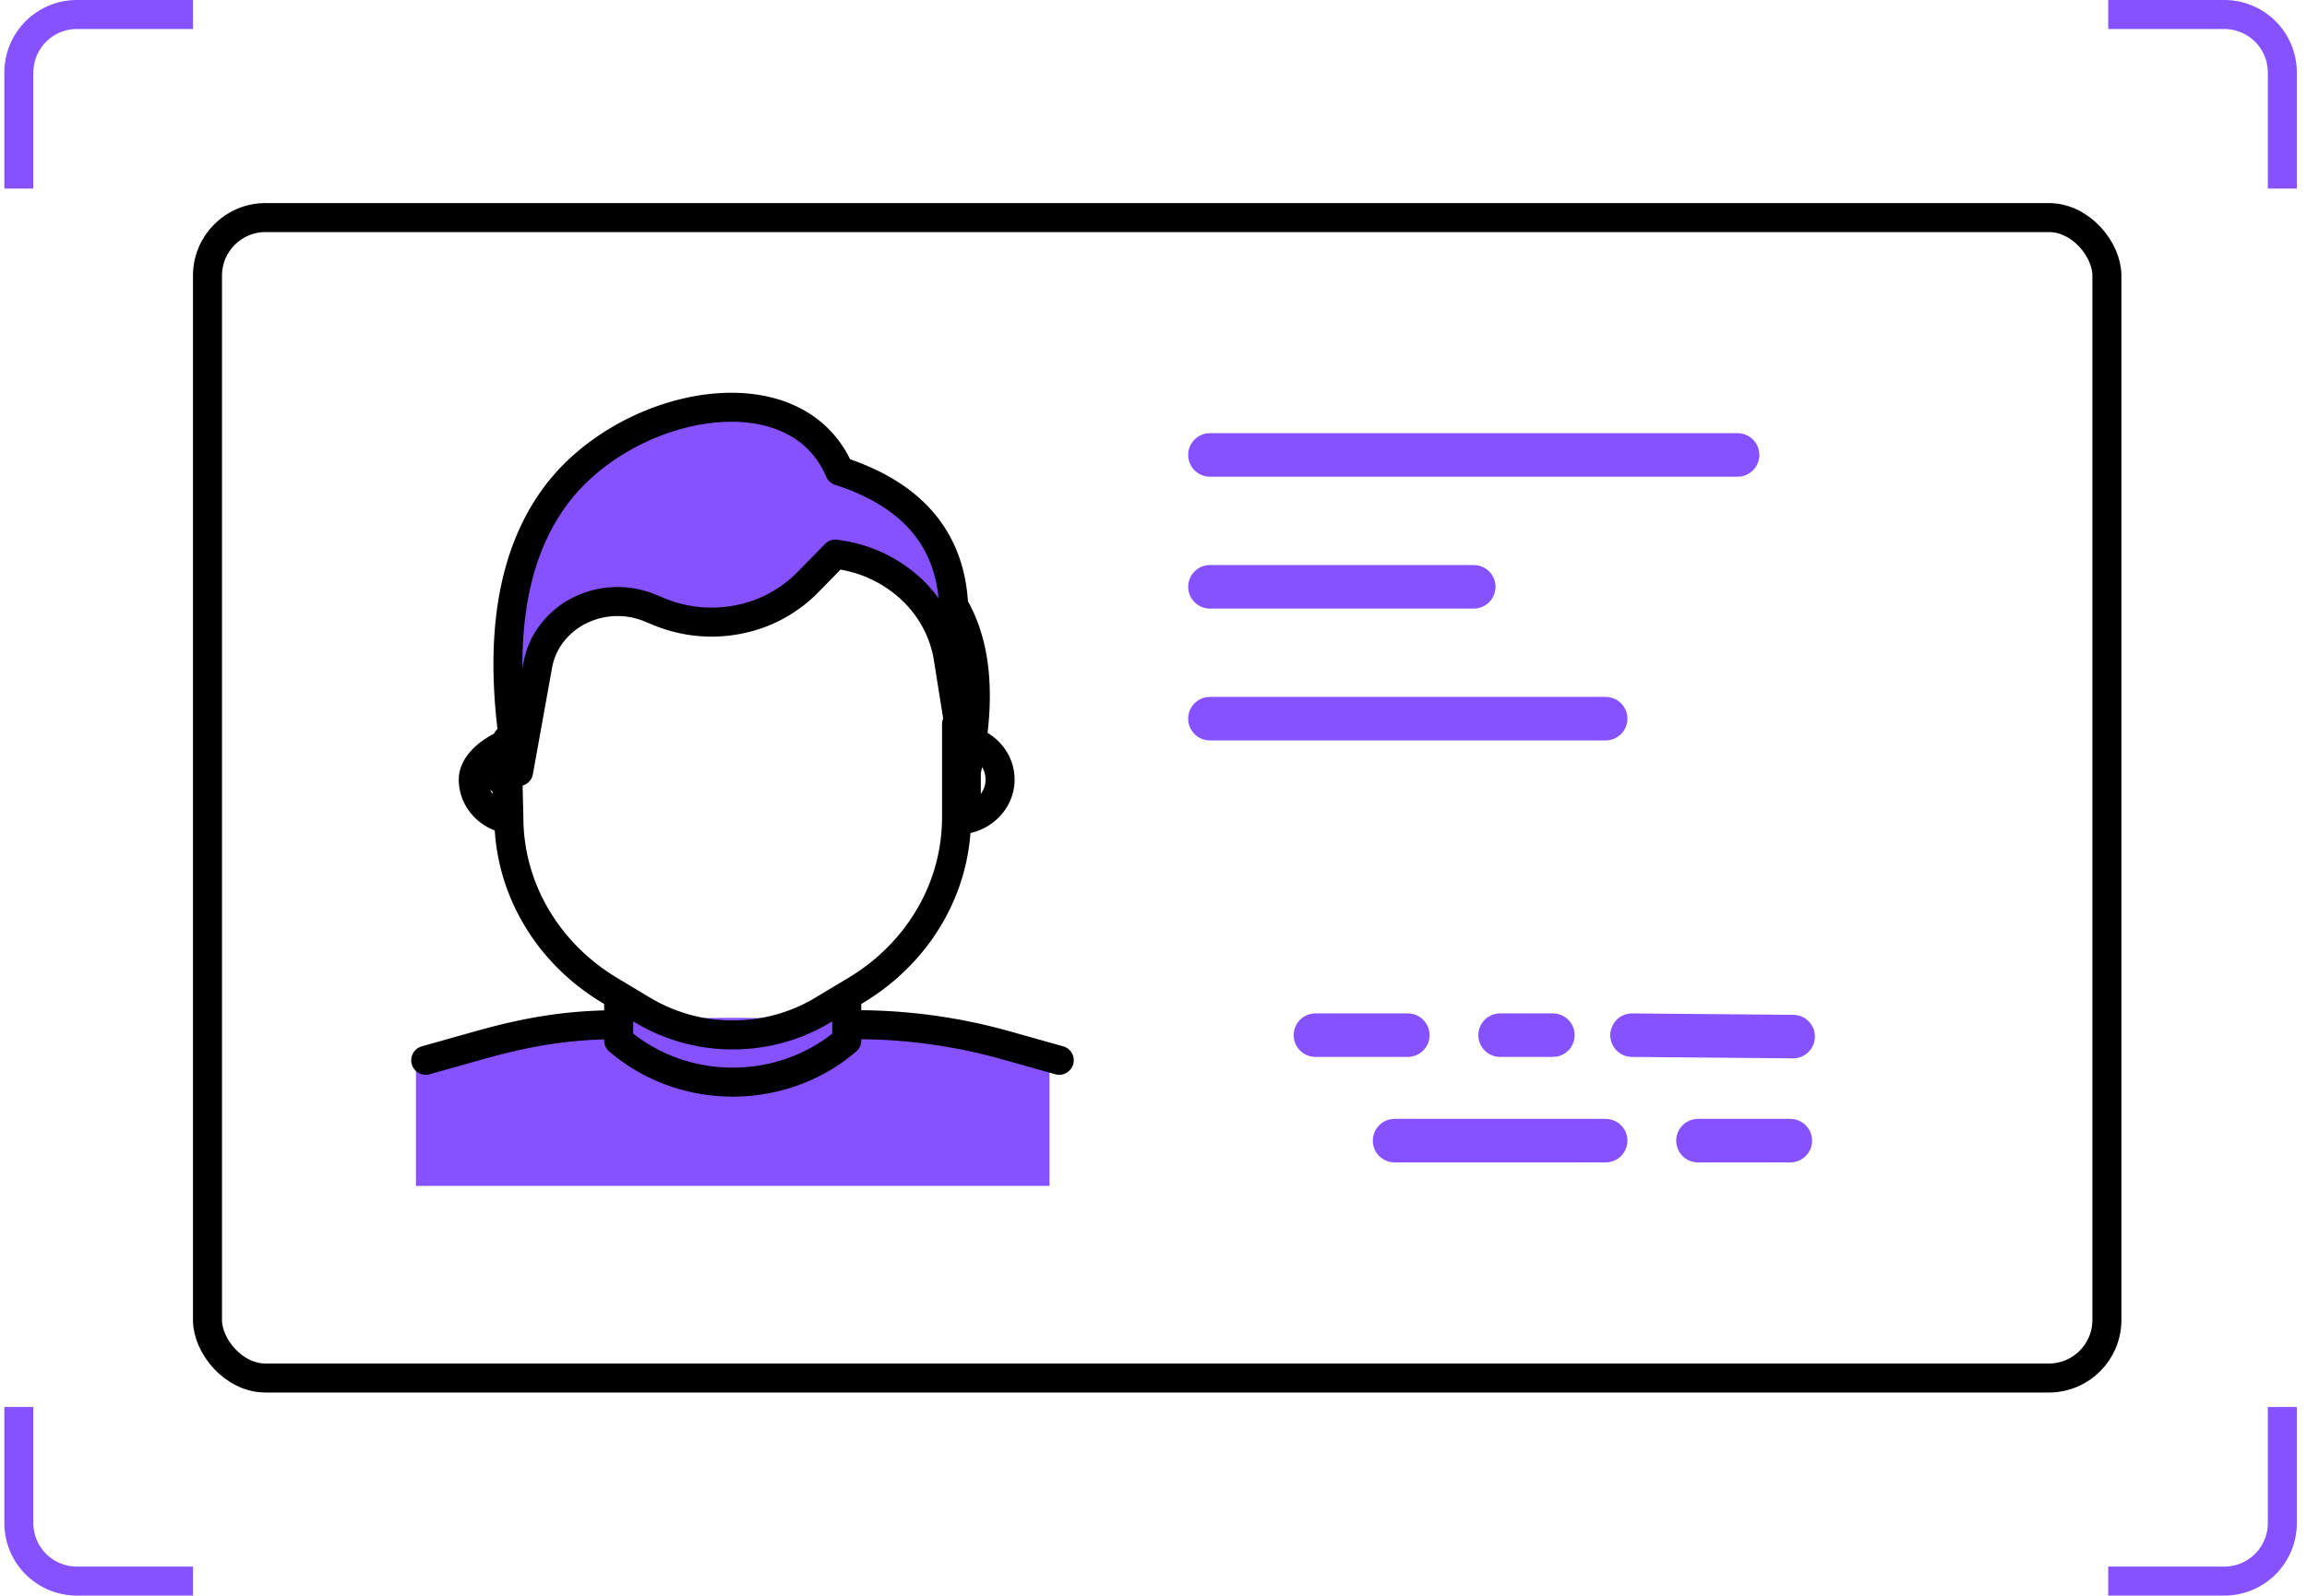 <svg width="159" height="110" viewBox="0 0 159 110" fill="none" xmlns="http://www.w3.org/2000/svg"><g clip-path="url(#i18)" stroke="#8652FF" stroke-width="2"><path d="M13.3 1h-8a4 4 0 0 0-4 4v8M145.3 109h8a4 4 0 0 0 4-4v-8M157.3 13V5a4 4 0 0 0-4-4h-8M1.3 97v8a4 4 0 0 0 4 4h8"></path></g><path d="M54.989 40.157a9.144 9.144 0 0 1-4.765 2.55 9.502 9.502 0 0 1-5.45-.529l-.657-.268a5.87 5.87 0 0 0-4.877.192 5.48 5.48 0 0 0-1.88 1.56 5.091 5.091 0 0 0-.964 2.18l-1.325 7.353c-1.526-8.338-.674-14.68 2.56-19.029 4.848-6.52 16.5-8.862 19.564-1.69 5.02 1.615 7.64 4.705 7.859 9.268 1.638 2.779 1.929 6.595.873 11.451l-1.247-7.833c-.284-1.782-1.162-3.432-2.507-4.712a9.198 9.198 0 0 0-4.976-2.404l-.295-.045-1.913 1.956ZM28.669 72.81a91.595 91.595 0 0 1 43.661 0v8.946H28.668v-8.947Z" fill="#8652FF"></path><path d="M42.64 68.735v2.997l.289.233c2.16 1.742 4.92 2.68 7.761 2.636 2.842-.043 5.57-1.063 7.669-2.869v-2.725M42.64 70.643c-3.474 0-6.257.476-9.589 1.41l-3.71 1.043m29.69-2.453c3.474 0 6.929.476 10.26 1.41l3.712 1.043M34.945 51.014l.126 5.336c0 2.375.636 4.713 1.848 6.795 1.212 2.083 2.962 3.845 5.087 5.121l2.295 1.378a12.052 12.052 0 0 0 6.198 1.704c2.196 0 4.347-.591 6.198-1.704l2.297-1.378c2.126-1.277 3.875-3.038 5.087-5.12a13.497 13.497 0 0 0 1.846-6.796v-6.427m-30.982 1.091.717.02c-1.32.31-3.044 1.424-3.044 2.707 0 .623.22 1.228.628 1.718.429.517 1.033.861 1.7 1.007v-5.452Zm.126 2.727h-.58m32.017 0h-.58m.671 2.725.082-.018a2.981 2.981 0 0 0 1.618-.989c.407-.49.628-1.095.628-1.718 0-1.283-.927-2.398-2.246-2.707l-.082-.02v5.452Zm-10.938-16.31 1.914-1.955.294.045a9.197 9.197 0 0 1 4.976 2.404c1.345 1.28 2.224 2.93 2.507 4.712l1.247 7.833c1.056-4.856.765-8.672-.873-11.451-.218-4.563-2.838-7.653-7.86-9.269-3.063-7.171-14.715-4.83-19.564 1.691-3.233 4.348-4.085 10.691-2.559 19.03l1.325-7.355a5.093 5.093 0 0 1 .965-2.179 5.482 5.482 0 0 1 1.88-1.56 5.869 5.869 0 0 1 4.877-.192l.656.269c1.714.706 3.62.89 5.45.528a9.144 9.144 0 0 0 4.765-2.55Z" stroke="#000000" stroke-width="2" stroke-linecap="round" stroke-linejoin="round"></path><path d="M83.39 31.363h36.365m-36.364 9.091h18.182m-18.184 9.091h27.273m6.364 29.091h6.363m-27.272 0h14.545m1.818-7.272 11.104.098m-20.195-.099h3.637m-16.364 0h6.364" stroke="#8652FF" stroke-width="3" stroke-linecap="round" stroke-linejoin="round"></path><rect x="14.3" y="15" width="130.909" height="80" rx="4" stroke="#000000" stroke-width="2"></rect><defs><clipPath id="i18"><path fill="#fff" transform="translate(.3)" d="M0 0h158.4v110H0z"></path></clipPath></defs></svg>